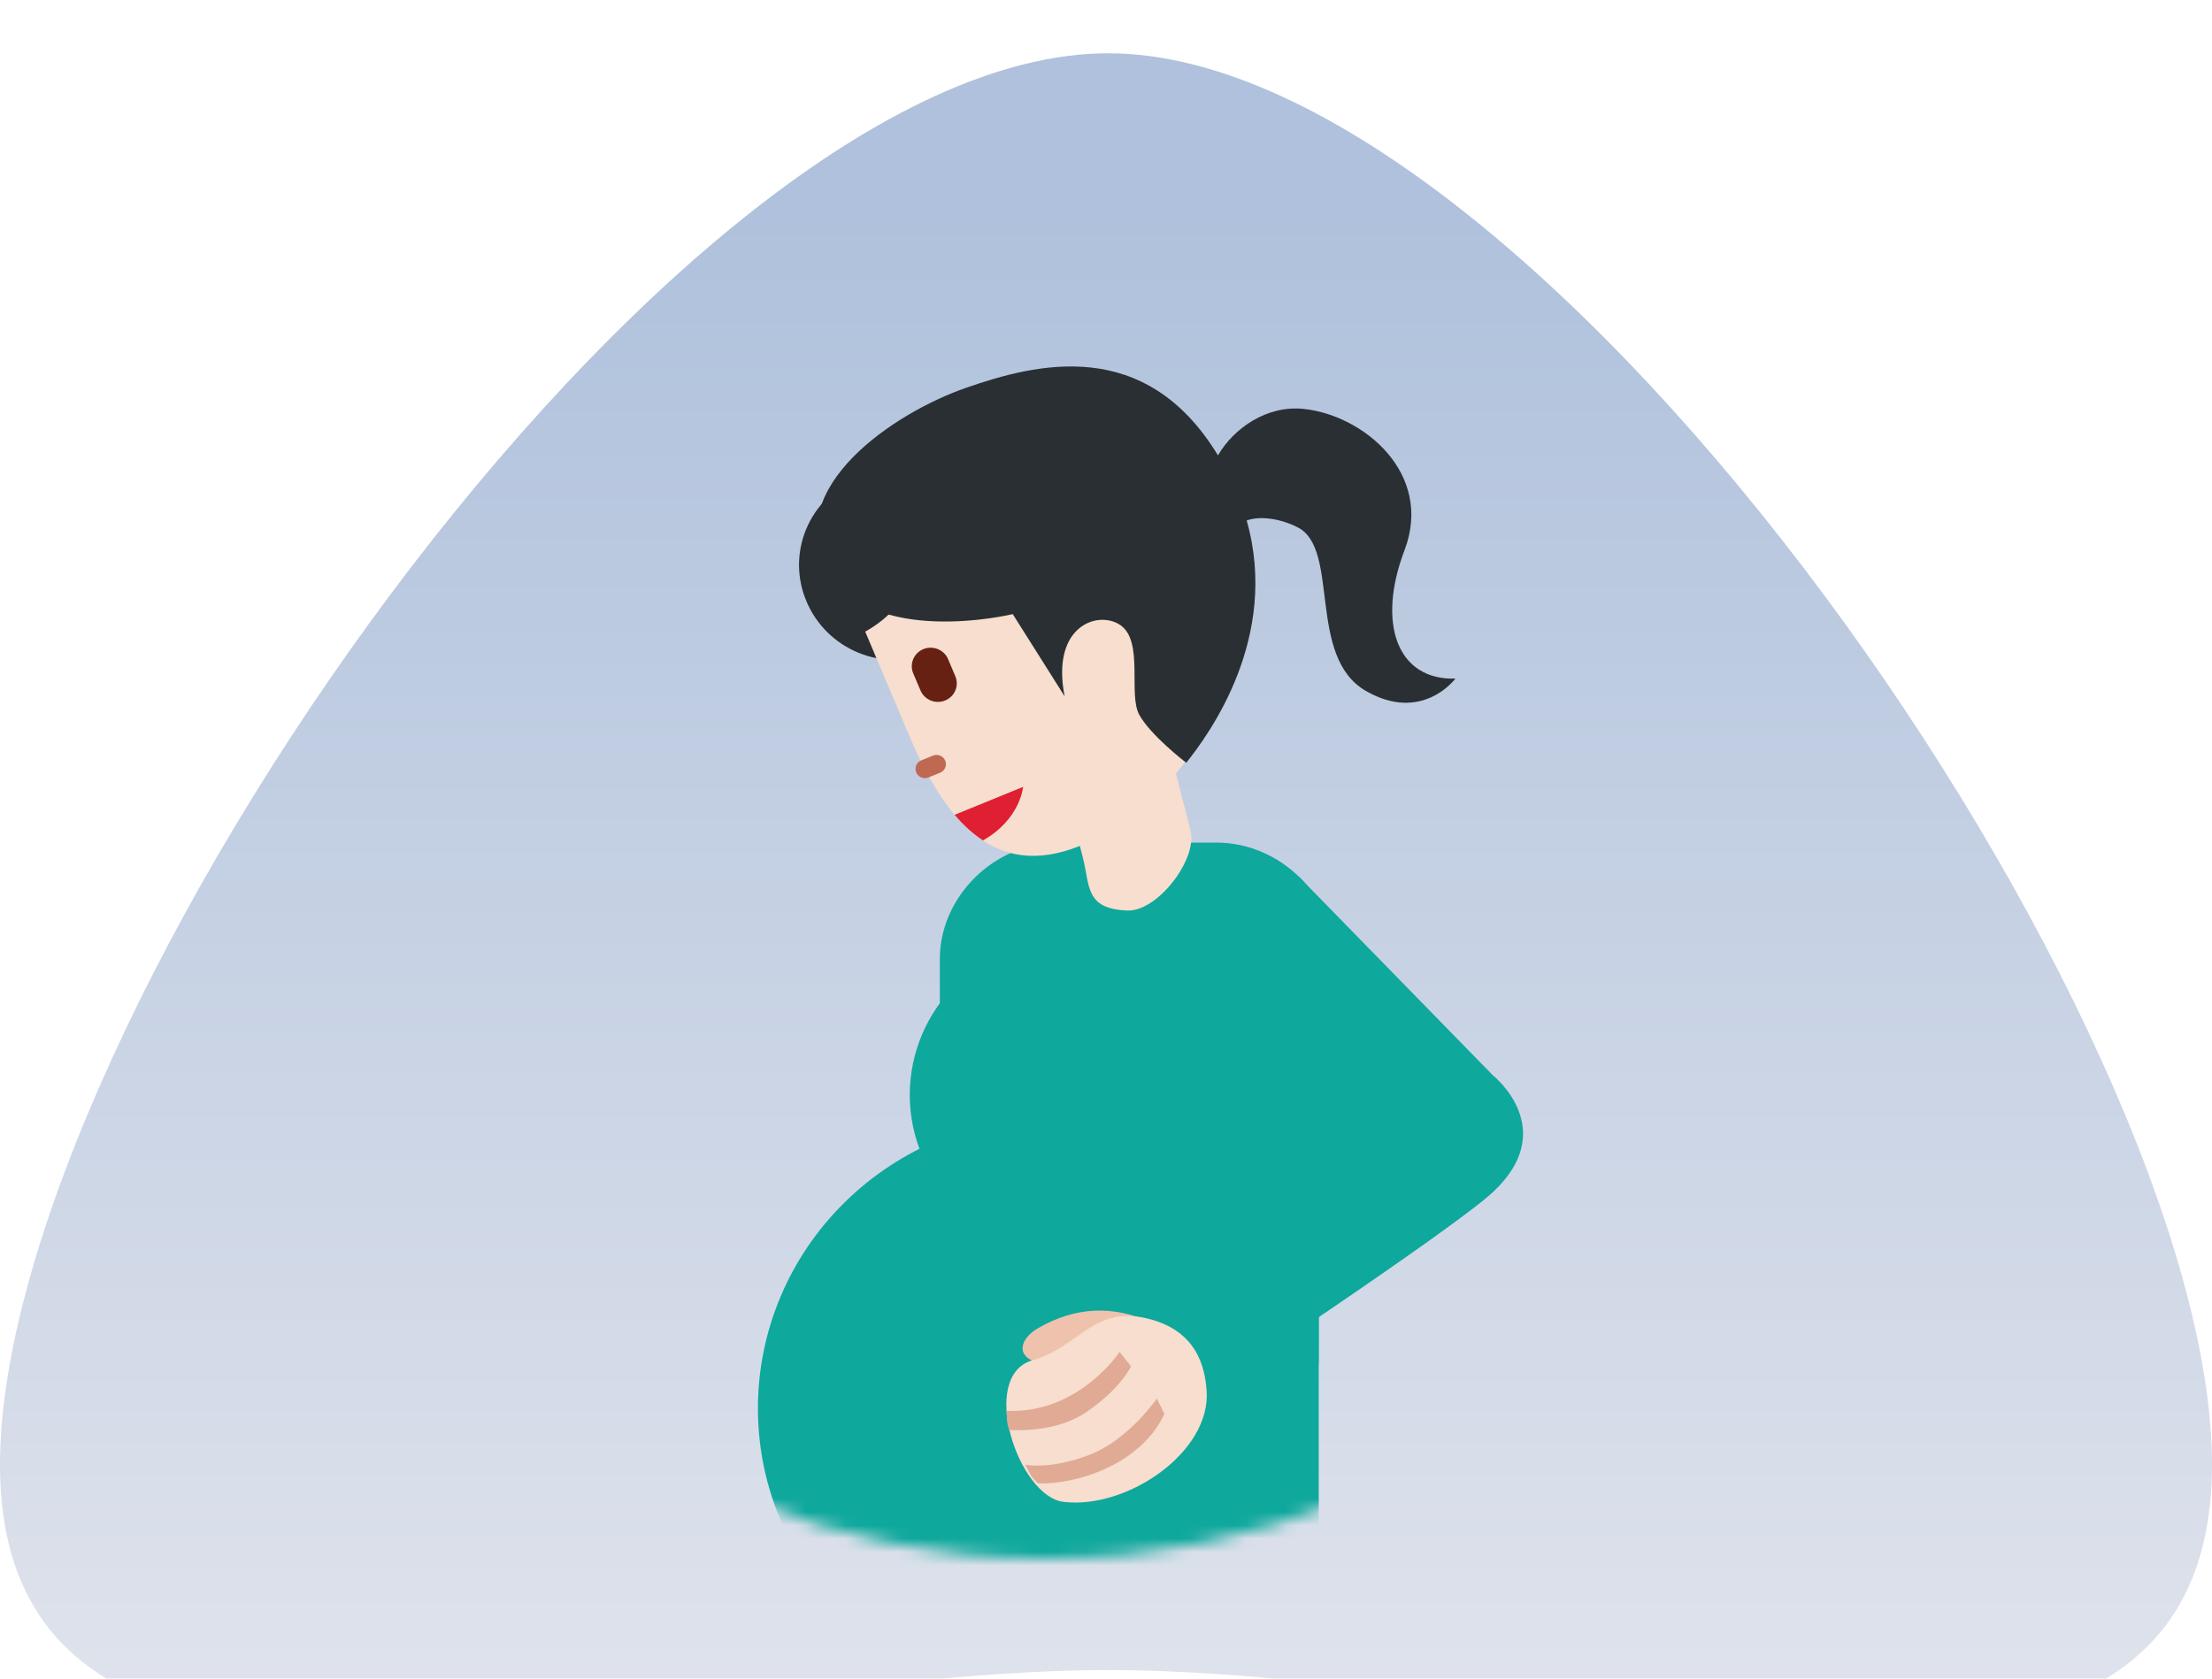 <svg width="166" height="126" viewBox="0 0 166 126" fill="none" xmlns="http://www.w3.org/2000/svg">
<g filter="url(#filter0_i_13_69)">
<path d="M166 105.926C166 138.853 115.889 121.355 83.159 121.355C50.429 121.355 0 138.853 0 105.926C0 73 50.429 0 83.159 0C115.889 0 166 73 166 105.926Z" fill="url(#paint0_linear_13_69)"/>
<mask id="mask0_13_69" style="mask-type:alpha" maskUnits="userSpaceOnUse" x="21" y="0" width="115" height="113">
<ellipse cx="78.5" cy="56.5" rx="57.5" ry="56.5" fill="url(#paint1_linear_13_69)"/>
</mask>
<g mask="url(#mask0_13_69)">
<path d="M91.286 59.246H79.425C74.64 59.246 70.53 63.288 70.53 67.987V117.523H98.964V94.036L100.184 89.442V67.987C100.184 63.285 96.071 59.246 91.286 59.246Z" fill="#0EA89C"/>
<path d="M80.284 66.384C77.099 66.384 74.044 67.627 71.792 69.841C69.539 72.054 68.274 75.055 68.274 78.185C68.274 81.315 69.539 84.317 71.792 86.53C74.044 88.743 77.099 89.986 80.284 89.986V66.384Z" fill="#0EA89C"/>
<path d="M80.285 69.008C77.808 69.008 75.432 69.975 73.68 71.696C71.929 73.418 70.944 75.752 70.944 78.186C70.944 80.621 71.929 82.955 73.68 84.677C75.432 86.398 77.808 87.365 80.285 87.365V69.008Z" fill="#0EA89C"/>
<path d="M85.623 66.384C82.438 66.384 79.383 67.627 77.131 69.841C74.878 72.054 73.613 75.055 73.613 78.185C73.613 81.315 74.878 84.317 77.131 86.53C79.383 88.743 82.438 89.986 85.623 89.986V66.384Z" fill="#0EA89C"/>
<path d="M85.623 69.008C83.145 69.008 80.769 69.975 79.017 71.696C77.266 73.418 76.281 75.752 76.281 78.186C76.281 80.621 77.266 82.955 79.017 84.677C80.769 86.398 83.145 87.365 85.623 87.365V69.008Z" fill="#0EA89C"/>
<path d="M63.774 117.521H82.868V80.151C81.641 79.94 80.4 79.831 79.155 79.823C73.247 79.823 67.581 82.129 63.403 86.234C59.225 90.34 56.878 95.907 56.878 101.713C56.878 107.933 59.531 113.535 63.774 117.521Z" fill="#0EA89C"/>
<path d="M82.391 70.767V82.545C81.322 82.362 80.239 82.266 79.154 82.259C76.553 82.258 73.979 82.761 71.576 83.739C69.174 84.717 66.991 86.15 65.152 87.957C63.313 89.763 61.855 91.908 60.86 94.269C59.865 96.63 59.353 99.16 59.353 101.715C59.354 104.808 60.106 107.856 61.547 110.606C62.989 113.356 65.078 115.727 67.64 117.523H96.187V63.325L82.391 70.767Z" fill="#0EA89C"/>
<path d="M97.468 65.074L110.412 78.485L98.968 90.315L98.963 98.303L88.447 105.316L81.399 94.461L96.465 79.225L91.29 74.182L97.468 65.074Z" fill="#0EA89C"/>
<path d="M97.465 61.797L112.048 76.729C112.048 76.729 117.111 80.736 112.048 85.47C109.008 88.31 89.96 100.916 89.96 100.916L84.03 95.089L100.187 79.642L91.289 70.902L97.465 61.797Z" fill="#0EA89C"/>
<path d="M86.505 95.315C83.505 93.912 80.66 94.106 77.909 95.688C76.593 96.445 76.057 97.862 78.072 98.331C80.095 98.795 86.505 95.315 86.505 95.315Z" fill="#EEC2AD"/>
<path d="M90.549 100.344C90.92 104.973 84.608 109.298 79.82 108.734C76.398 108.33 73.42 99.272 77.479 98.105C81.098 97.066 82.099 93.835 86.393 95.042C89.804 96.002 90.413 98.567 90.549 100.344Z" fill="#F7DECE"/>
<path d="M87.382 102.133L86.817 100.976C86.817 100.976 84.759 103.984 81.898 105.146C79.728 106.017 77.9 106.103 76.942 105.949C77.353 106.717 77.361 106.848 77.9 107.339C80.881 107.441 85.645 105.87 87.382 102.133ZM81.466 102.031C84.108 100.253 84.879 98.553 84.879 98.553L84.017 97.481C84.017 97.481 80.961 102.138 75.538 101.9C75.578 102.55 75.525 102.676 75.719 103.342C76.448 103.366 79.32 103.473 81.466 102.031Z" fill="#E0AA94"/>
<path d="M73.809 35.723C74.176 36.582 74.368 37.503 74.373 38.434C74.377 39.366 74.195 40.289 73.837 41.151C73.478 42.013 72.951 42.797 72.284 43.459C71.617 44.121 70.824 44.647 69.95 45.007C69.073 45.362 68.134 45.544 67.186 45.542C66.237 45.54 65.299 45.354 64.424 44.996C63.548 44.637 62.754 44.113 62.085 43.452C61.416 42.792 60.886 42.008 60.526 41.147C60.159 40.288 59.967 39.366 59.963 38.435C59.959 37.503 60.141 36.58 60.5 35.718C60.859 34.856 61.387 34.071 62.055 33.41C62.722 32.748 63.516 32.223 64.39 31.863C65.267 31.508 66.206 31.327 67.153 31.329C68.101 31.331 69.039 31.516 69.914 31.875C70.789 32.233 71.583 32.758 72.251 33.418C72.92 34.078 73.449 34.862 73.809 35.723Z" fill="#292F33"/>
<path d="M88.248 54.057C91.459 50.294 93.375 45.484 91.728 41.598L89.006 35.154C74.29 40.598 68.234 33.127 68.234 33.127C68.234 33.127 71.116 39.94 64.93 43.41L68.221 51.193C70.911 57.55 74.578 62.103 81.039 59.493L81.258 60.348C81.808 62.491 81.405 64.224 84.616 64.345C86.86 64.429 89.892 60.49 89.342 58.347L88.248 54.057Z" fill="#F7DECE"/>
<path d="M105.4 37.306C107.6 31.531 102.307 27.141 97.802 26.69C95.069 26.417 92.603 28.129 91.402 30.18C85.928 21.175 77.74 23.296 72.53 25.098C67.011 27.007 58.801 32.622 62.023 38.656C65.244 44.693 76.002 42.097 76.002 42.097L79.896 48.265C78.845 42.957 82.432 41.772 84.089 42.928C85.835 44.148 84.676 48.058 85.472 49.6C86.267 51.142 89.021 53.255 89.021 53.255C90.713 51.142 96.054 43.872 93.558 35.069C94.591 34.688 96.142 34.945 97.394 35.588C100.575 37.211 98.069 45.299 102.494 47.856C106.735 50.308 109.222 46.935 109.222 46.935C104.877 47.077 103.3 42.826 105.4 37.306Z" fill="#292F33"/>
<path d="M70.522 54.012L69.7 54.348C69.614 54.386 69.521 54.406 69.427 54.408C69.332 54.41 69.239 54.393 69.151 54.359C69.063 54.325 68.984 54.274 68.916 54.209C68.849 54.144 68.796 54.066 68.759 53.981C68.723 53.895 68.704 53.803 68.705 53.711C68.705 53.618 68.724 53.526 68.761 53.441C68.798 53.356 68.852 53.279 68.92 53.214C68.987 53.15 69.068 53.099 69.156 53.065L69.98 52.73C70.067 52.69 70.161 52.668 70.256 52.664C70.352 52.661 70.447 52.677 70.536 52.711C70.625 52.745 70.706 52.796 70.775 52.862C70.843 52.927 70.897 53.006 70.934 53.092C70.97 53.179 70.989 53.272 70.988 53.366C70.987 53.46 70.966 53.553 70.928 53.639C70.889 53.725 70.834 53.802 70.764 53.866C70.694 53.93 70.612 53.98 70.522 54.012Z" fill="#BF6952"/>
<path d="M70.927 48.579C70.58 48.72 70.192 48.72 69.845 48.58C69.499 48.439 69.224 48.169 69.08 47.829L68.532 46.542C68.388 46.201 68.388 45.818 68.531 45.477C68.675 45.136 68.95 44.864 69.297 44.723C69.644 44.581 70.034 44.581 70.381 44.722C70.728 44.863 71.004 45.133 71.148 45.474L71.692 46.759C71.764 46.928 71.801 47.109 71.802 47.292C71.802 47.475 71.765 47.657 71.694 47.826C71.623 47.995 71.519 48.148 71.387 48.278C71.255 48.407 71.099 48.51 70.927 48.579Z" fill="#662113"/>
<path d="M71.641 57.161C72.29 57.935 73 58.58 73.766 59.083C76.582 57.486 76.779 55.063 76.779 55.063L71.775 57.106L71.641 57.161Z" fill="#DF1F32"/>
</g>
</g>
<defs>
<filter id="filter0_i_13_69" x="0" y="0" width="166" height="130" filterUnits="userSpaceOnUse" color-interpolation-filters="sRGB">
<feFlood flood-opacity="0" result="BackgroundImageFix"/>
<feBlend mode="normal" in="SourceGraphic" in2="BackgroundImageFix" result="shape"/>
<feColorMatrix in="SourceAlpha" type="matrix" values="0 0 0 0 0 0 0 0 0 0 0 0 0 0 0 0 0 0 127 0" result="hardAlpha"/>
<feOffset dy="4"/>
<feGaussianBlur stdDeviation="2"/>
<feComposite in2="hardAlpha" operator="arithmetic" k2="-1" k3="1"/>
<feColorMatrix type="matrix" values="0 0 0 0 0 0 0 0 0 0 0 0 0 0 0 0 0 0 0.25 0"/>
<feBlend mode="normal" in2="shape" result="effect1_innerShadow_13_69"/>
</filter>
<linearGradient id="paint0_linear_13_69" x1="83.159" y1="11.989" x2="83.159" y2="131.228" gradientUnits="userSpaceOnUse">
<stop stop-color="#AFC1DC"/>
<stop offset="1" stop-color="#E2E5ED"/>
</linearGradient>
<linearGradient id="paint1_linear_13_69" x1="78.5" y1="0" x2="78.5" y2="113" gradientUnits="userSpaceOnUse">
<stop stop-color="#AFC1DC"/>
<stop offset="1" stop-color="#E2E5ED"/>
</linearGradient>
</defs>
</svg>
